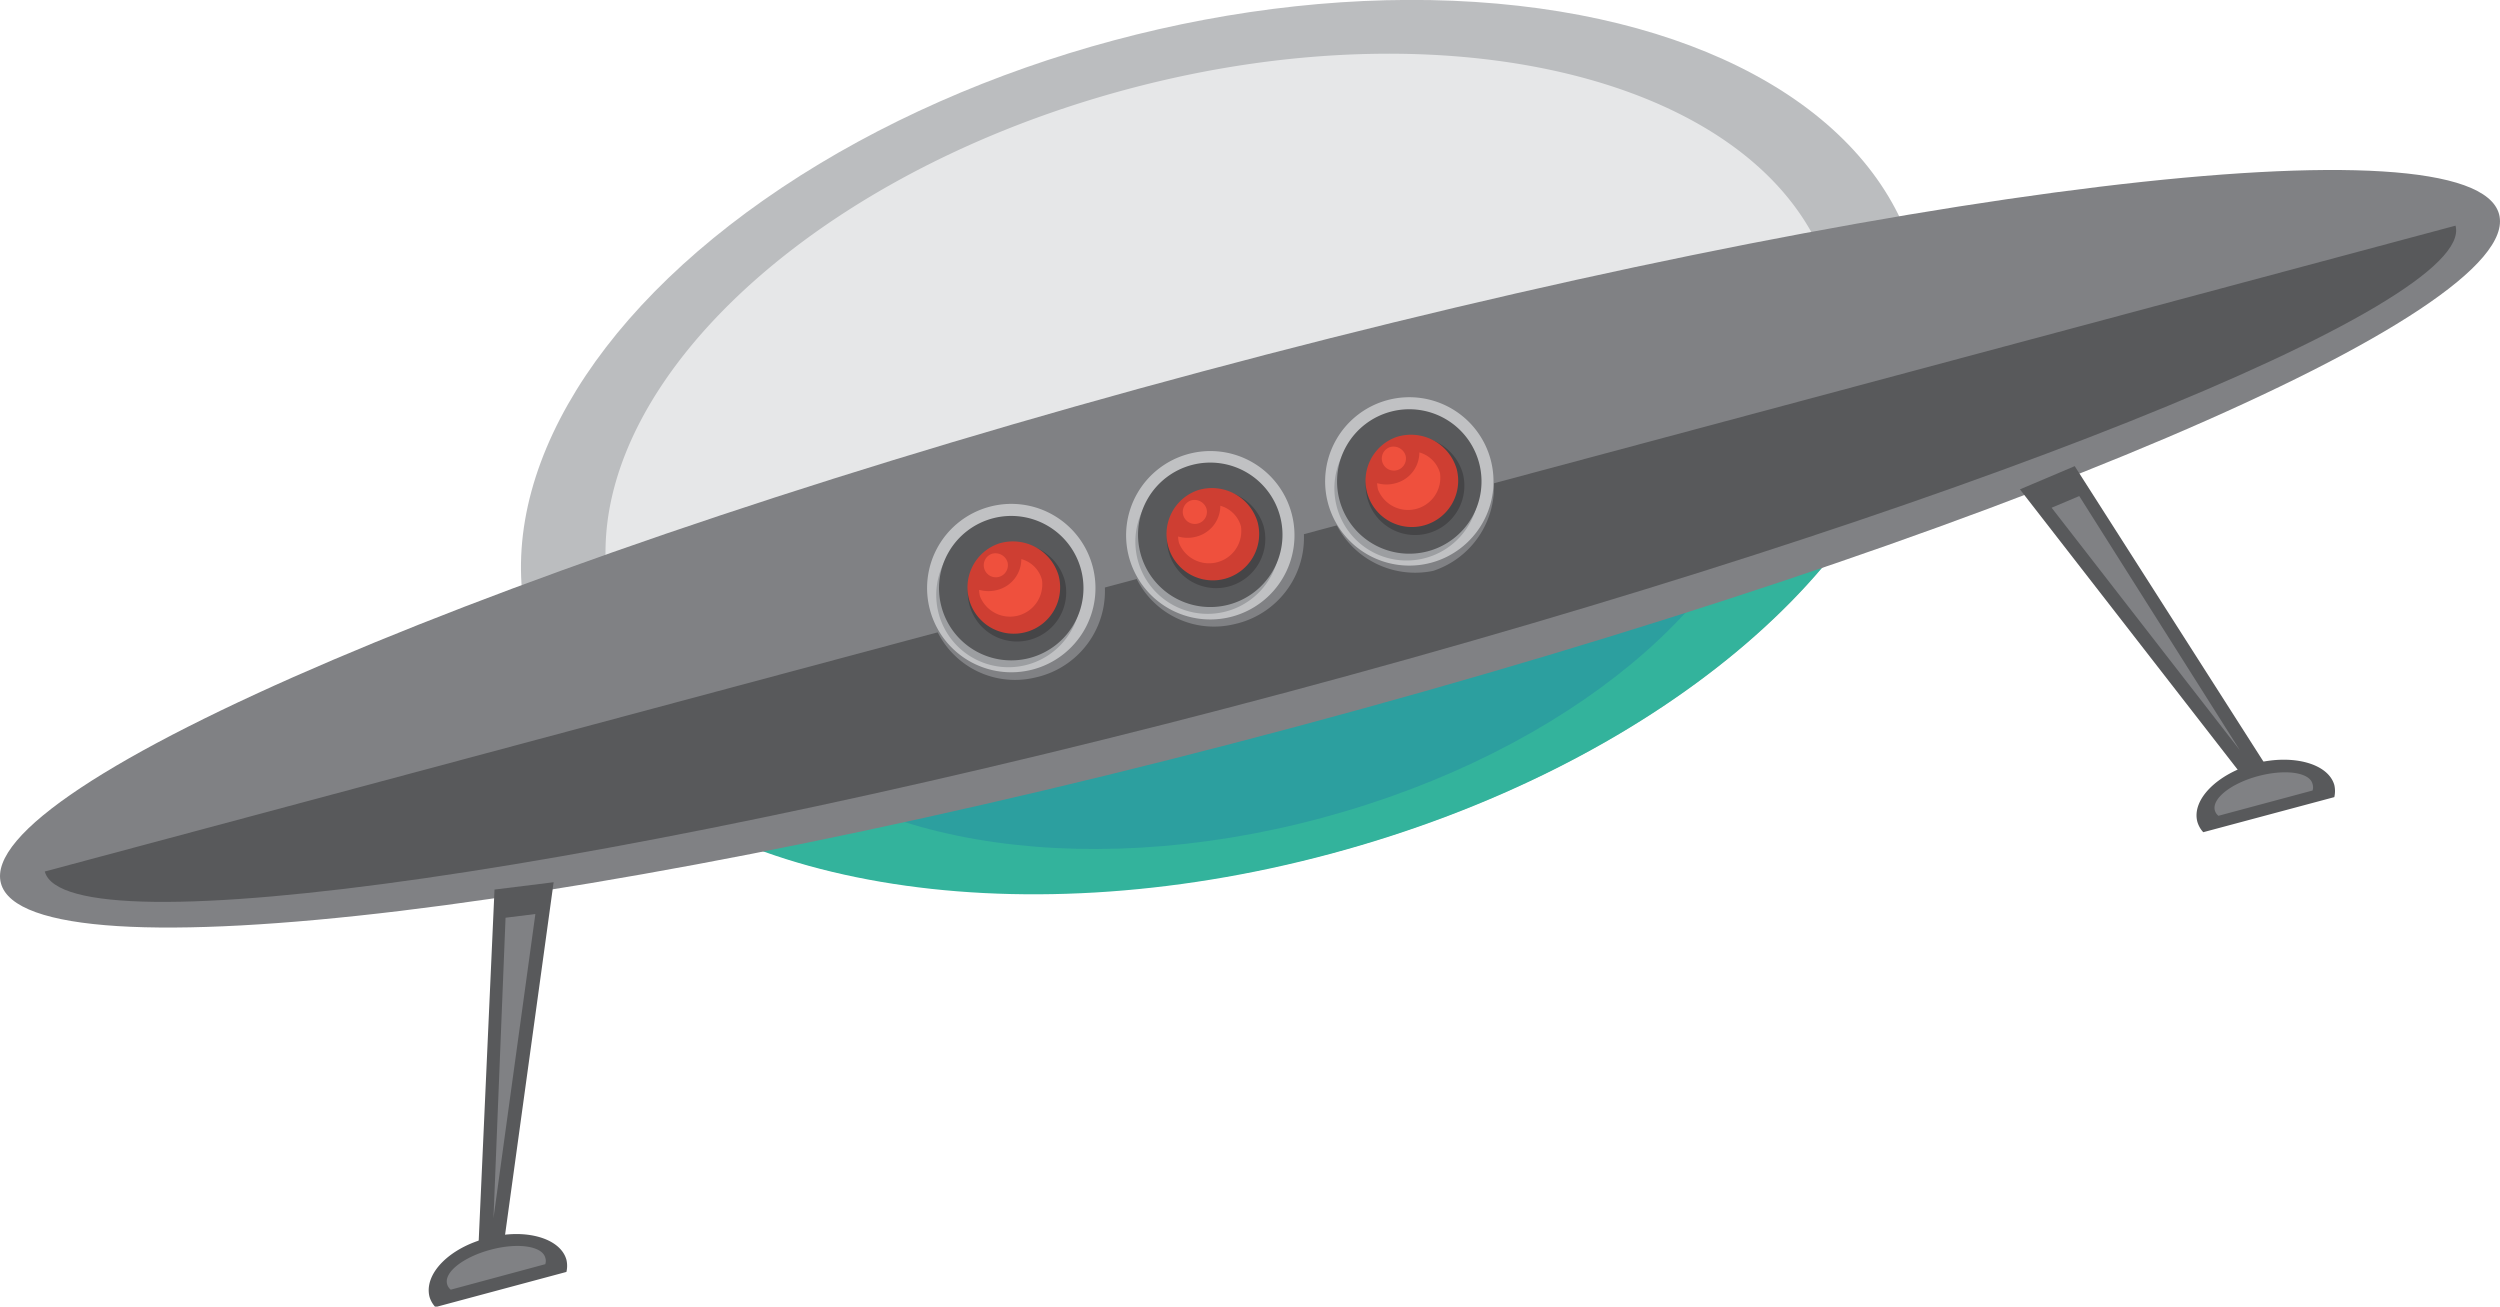 <svg xmlns="http://www.w3.org/2000/svg" width="242.31" height="126.64" viewBox="0 0 242.31 126.64"><defs><style>.a{fill:#58595b;}.a,.c,.d,.e,.f,.g,.h,.i,.j,.k{fill-rule:evenodd;}.b{fill:#bbbdbf;}.c{fill:#33b39c;}.d{fill:#2c9f9f;}.e{fill:#e6e7e8;}.f{fill:#808184;}.g{fill:#c0c1c3;}.h{fill:#9c9ea1;}.i{fill:#454547;}.j{fill:#ce3e32;}.k{fill:#ef503d;}</style></defs><title>left-spaceship</title><path class="a" d="M218.56,74c-3.66,1-6.16,3.51-5.58,5.66a2.5,2.5,0,0,0,.57,1l12.7-3.4a2.61,2.61,0,0,0,0-1.18C225.65,74,222.22,73.06,218.56,74Z"/><ellipse class="b" cx="118.51" cy="43.3" rx="69.56" ry="40.78" transform="translate(-7.17 32.15) rotate(-15)"/><path class="c" d="M186.22,35.73c-2.92,19-25.86,38.57-57.16,47s-60.95,2.89-73-12.09Z"/><path class="d" d="M171.93,43.27c-2.25,14.53-19.82,29.54-43.79,36S81.44,81.45,72.23,70Z"/><path class="e" d="M109.23,8.66c32.63-8.74,63.24-.32,68.36,18.81A22.52,22.52,0,0,1,177.8,38L64.51,68.35a22.57,22.57,0,0,1-5.09-9.22C54.3,40,76.6,17.41,109.23,8.66Z"/><path class="f" d="M116.55,36c66.86-17.91,123.12-24.74,125.67-15.24s-49.6,31.72-116.46,49.64S2.63,95.11.09,85.61,49.68,53.89,116.55,36Z"/><path class="a" d="M238,21.87c2.05,7.66-48.58,27.89-113.1,45.18S6.39,92.13,4.34,84.47Z"/><path class="f" d="M100.33,65.67a8.58,8.58,0,1,0-10.1-6.16A8.39,8.39,0,0,0,100.33,65.67Z"/><path class="g" d="M95.9,49.12a8.16,8.16,0,1,0,10,5.77A8.15,8.15,0,0,0,95.9,49.12Z"/><path class="h" d="M99.56,64.43a7,7,0,1,0-8.59-5A7,7,0,0,0,99.56,64.43Z"/><path class="a" d="M99.82,63.77a7,7,0,1,0-8.58-5A7,7,0,0,0,99.82,63.77Z"/><path class="i" d="M97.07,52.88a4.77,4.77,0,1,0,6.11,3.3A4.92,4.92,0,0,0,97.07,52.88Z"/><path class="j" d="M96.85,52.67a4.49,4.49,0,1,0,5.75,3.1A4.62,4.62,0,0,0,96.85,52.67Z"/><path class="k" d="M94.9,57.17a2.35,2.35,0,0,0,.09.64,3.13,3.13,0,0,0,6-1.62,2.84,2.84,0,0,0-2-2,3.09,3.09,0,0,1-2.36,3A3.35,3.35,0,0,1,94.9,57.17Z"/><path class="k" d="M96.13,53.68a1.17,1.17,0,1,0,1.52.8A1.22,1.22,0,0,0,96.13,53.68Z"/><path class="f" d="M119.62,60.5a8.58,8.58,0,1,0-10.1-6.16A8.38,8.38,0,0,0,119.62,60.5Z"/><path class="g" d="M115.19,44a8.16,8.16,0,1,0,10,5.77A8.15,8.15,0,0,0,115.19,44Z"/><path class="h" d="M118.85,59.26a7,7,0,1,0-8.58-5A7,7,0,0,0,118.85,59.26Z"/><path class="a" d="M119.11,58.6a7,7,0,1,0-8.58-5A7,7,0,0,0,119.11,58.6Z"/><path class="i" d="M116.36,47.71a4.77,4.77,0,1,0,6.12,3.3A4.92,4.92,0,0,0,116.36,47.71Z"/><path class="j" d="M116.14,47.5a4.49,4.49,0,1,0,5.75,3.1A4.62,4.62,0,0,0,116.14,47.5Z"/><path class="k" d="M114.19,52a2.35,2.35,0,0,0,.09.64,3.13,3.13,0,0,0,6-1.62,2.87,2.87,0,0,0-2-2A3.09,3.09,0,0,1,116,52,3.25,3.25,0,0,1,114.19,52Z"/><path class="k" d="M115.42,48.51a1.17,1.17,0,1,0,1.52.8A1.22,1.22,0,0,0,115.42,48.51Z"/><path class="f" d="M138.91,55.33a8.58,8.58,0,0,0-4.43-16.55,8.58,8.58,0,0,0,4.43,16.55Z"/><path class="g" d="M134.48,38.78a8.16,8.16,0,1,0,10,5.77A8.16,8.16,0,0,0,134.48,38.78Z"/><path class="h" d="M138.14,54.09a7,7,0,1,0-8.58-5A7,7,0,0,0,138.14,54.09Z"/><path class="a" d="M138.4,53.43a7,7,0,1,0-8.58-5A7,7,0,0,0,138.4,53.43Z"/><path class="i" d="M135.65,42.54a4.78,4.78,0,1,0,6.12,3.3A4.92,4.92,0,0,0,135.65,42.54Z"/><path class="j" d="M135.43,42.33a4.49,4.49,0,1,0,5.75,3.1A4.62,4.62,0,0,0,135.43,42.33Z"/><path class="k" d="M133.48,46.83a2.82,2.82,0,0,0,.09.64,3.13,3.13,0,0,0,6-1.62,2.89,2.89,0,0,0-2-2,3.09,3.09,0,0,1-2.36,3A3.25,3.25,0,0,1,133.48,46.83Z"/><path class="k" d="M134.71,43.34a1.17,1.17,0,1,0,1.52.8A1.22,1.22,0,0,0,134.71,43.34Z"/><polygon class="a" points="47.93 86.22 46.28 122.87 48.6 122.25 53.66 85.51 47.93 86.22"/><polygon class="f" points="49 88.95 47.83 118.07 51.89 88.59 49 88.95"/><path class="a" d="M47.23,120c3.66-1,7.09,0,7.67,2.1a2.61,2.61,0,0,1,0,1.18l-12.7,3.41a2.54,2.54,0,0,1-.57-1C41.07,123.46,43.57,120.93,47.23,120Z"/><path class="f" d="M47.55,121.13c2.63-.71,5-.36,5.3.77a1,1,0,0,1,0,.63L43.69,125a1,1,0,0,1-.35-.53C43,123.32,44.92,121.83,47.55,121.13Z"/><polygon class="a" points="201.09 45.18 220.84 76.1 218.53 76.72 195.78 47.43 201.09 45.18"/><polygon class="f" points="201.53 48.08 217.1 72.72 198.85 49.21 201.53 48.08"/><path class="f" d="M218.88,75.22c-2.63.7-4.51,2.19-4.21,3.32a1,1,0,0,0,.35.53l9.12-2.45a1,1,0,0,0,0-.63C223.88,74.86,221.51,74.52,218.88,75.22Z"/></svg>